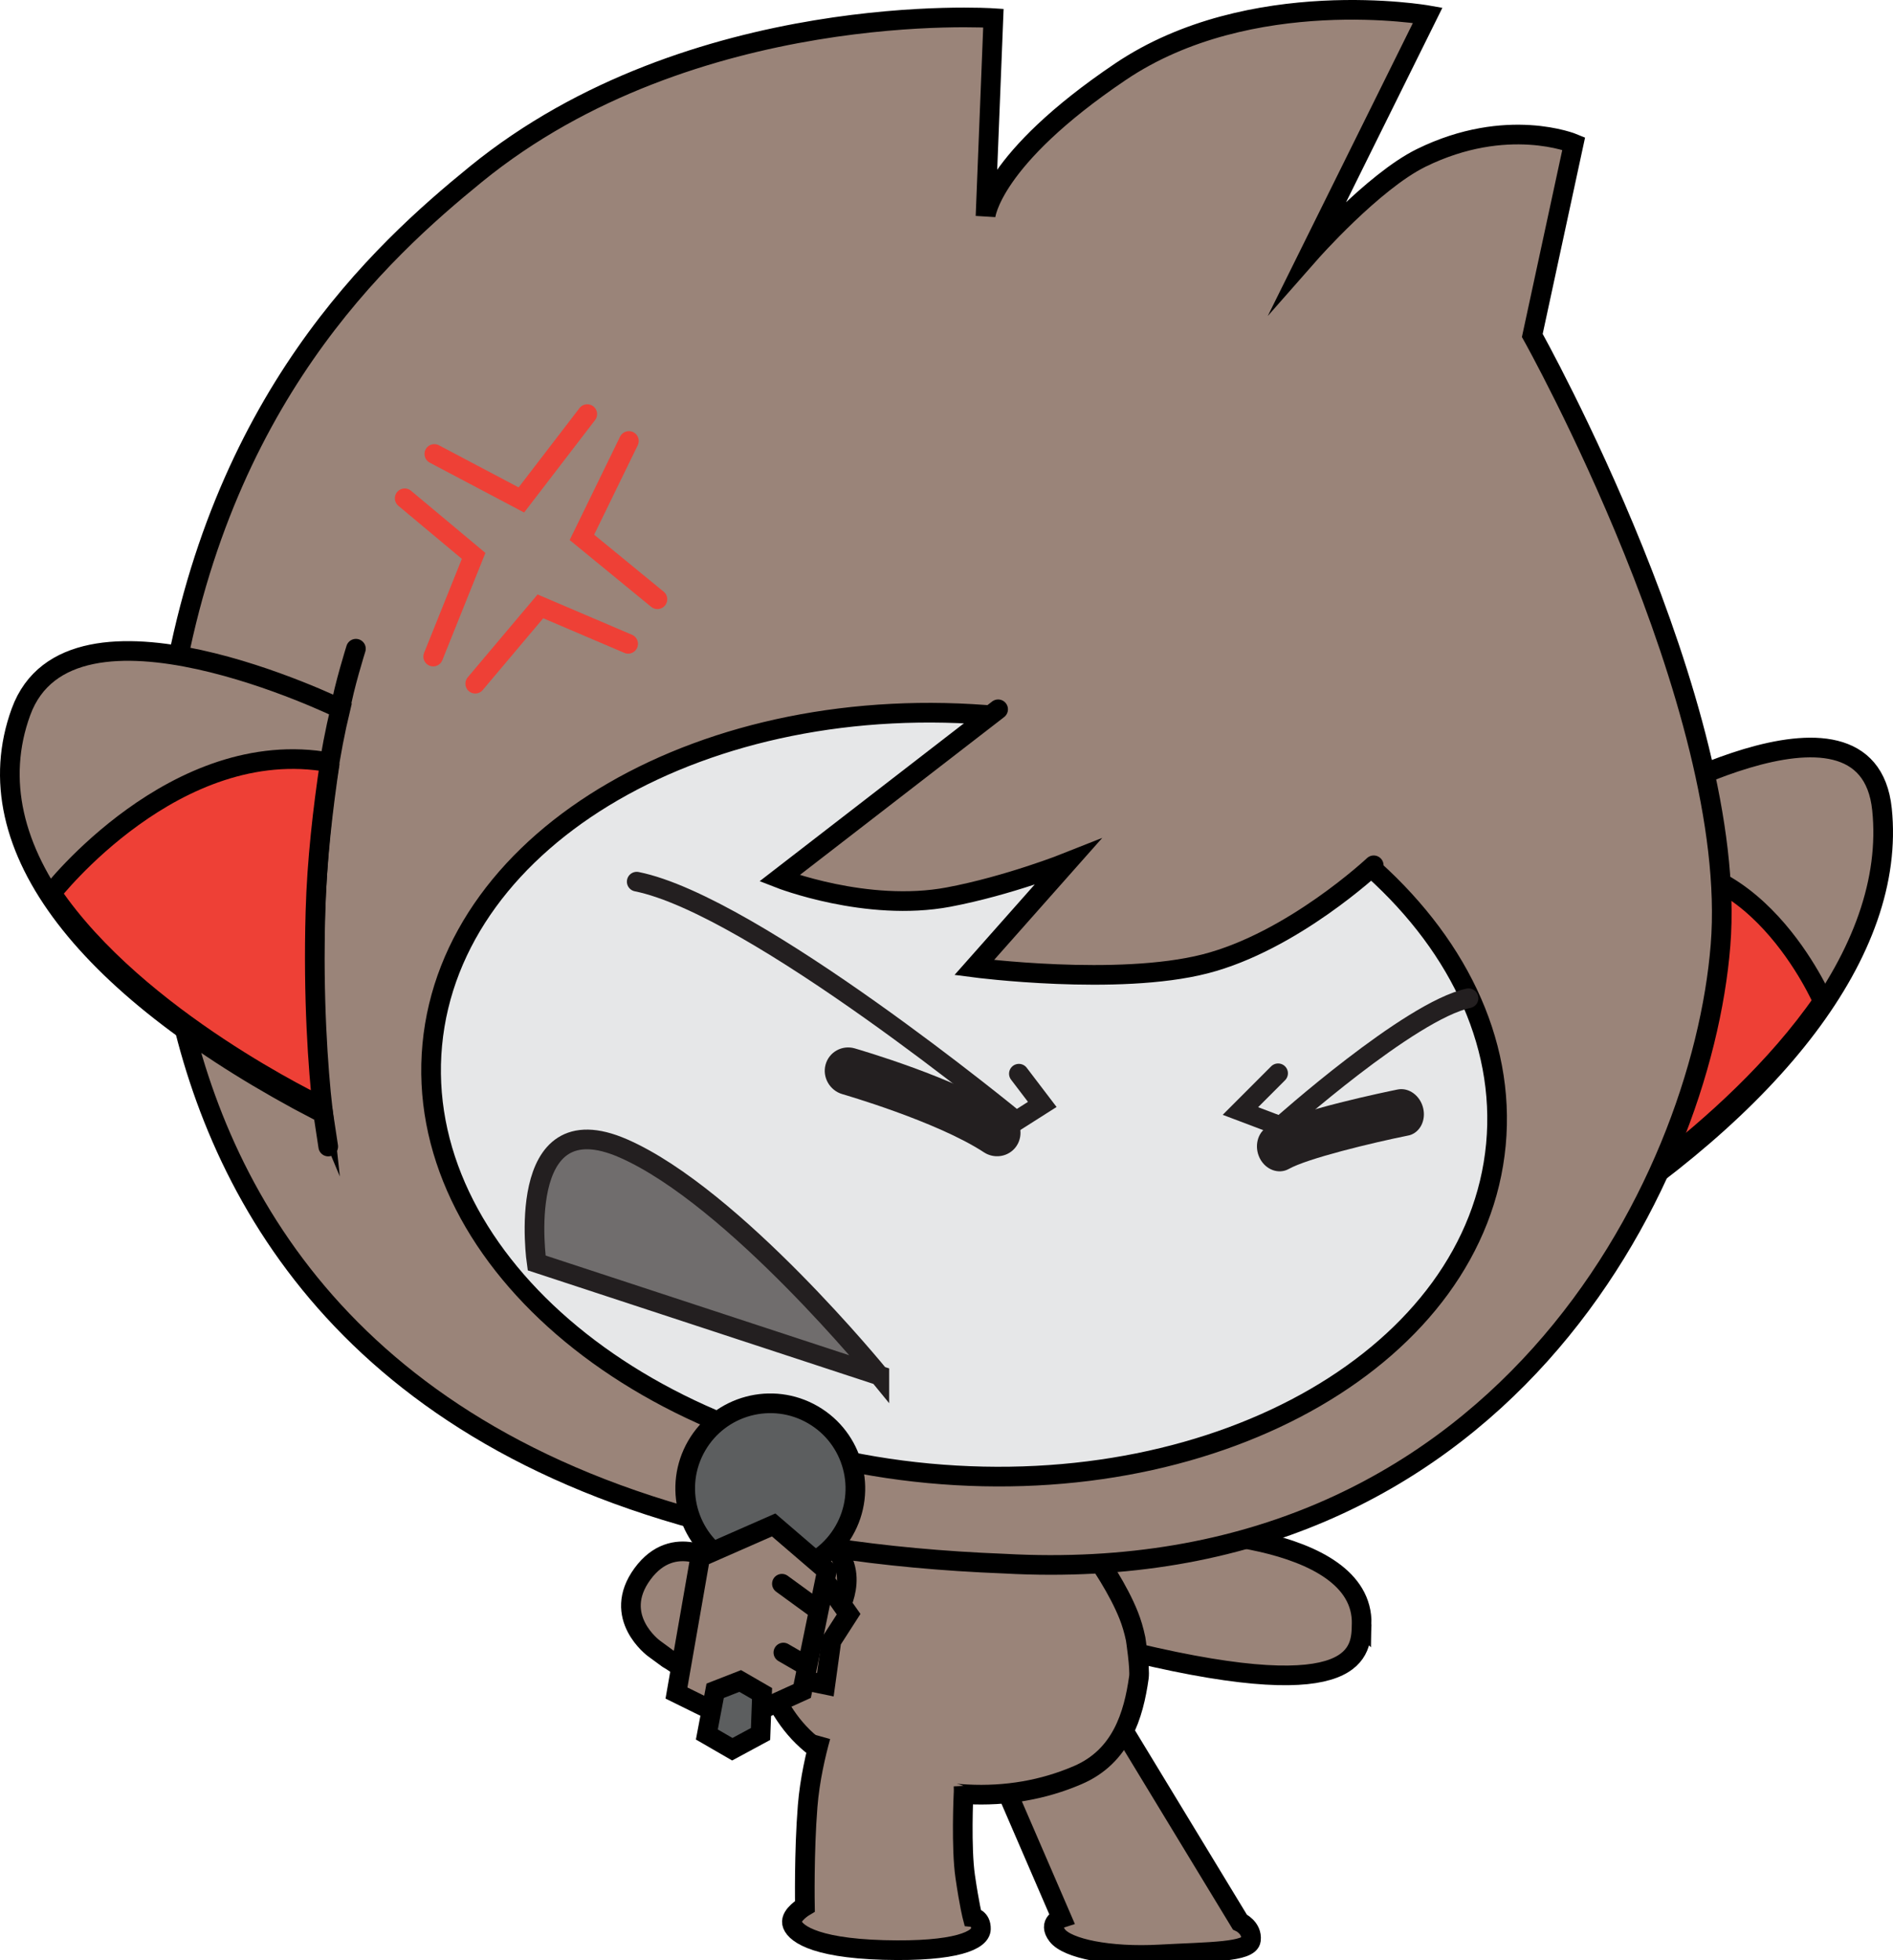 <svg version="1.1" xmlns="http://www.w3.org/2000/svg" xmlns:xlink="http://www.w3.org/1999/xlink" width="115.553" height="119.623" viewBox="0,0,115.553,119.623"><g transform="translate(-170.995,-118.325)"><g stroke-miterlimit="10"><path d="M254.113,217.445c-0.037,1.575 0.061,5.072 -13.87,1.74c-0.445,-0.294 -4.581,-2.061 -4.301,-4.334c0.281,-2.273 4.243,-3.18 5.199,-2.94c0.957,-0.316 13.103,-0.084 12.972,5.534z" fill="#9a8479" stroke="#000000" stroke-width="1.2" stroke-linecap="butt"/><path d="M246.676,235.625c0,0 0.769,0.349 0.679,1.099c-0.088,0.753 -2.539,0.717 -5.584,0.883c-3.046,0.167 -5.626,-0.362 -6.236,-1.158c-0.607,-0.787 0.261,-1.067 0.261,-1.067l-3.514,-8.129l7.517,-2.954z" fill="#9a8479" stroke="#000000" stroke-width="1.2" stroke-linecap="butt"/><path d="M225.342,208.392v0v0v0v0v0v0c7.993,-0.624 11.93,4.053 11.928,4.052c0.877,1.208 2.003,2.912 2.623,4.469c0.171,0.43 0.316,0.914 0.424,1.432c0,0 0.276,1.802 0.199,2.352c-0.323,2.305 -1.071,4.828 -3.741,5.968c-4.19,1.798 -9.034,1.578 -14.451,-0.785c-1.828,-0.795 -3.07,-2.15 -3.886,-3.693c-0.584,-1.11 -1.009,-2.558 -1.009,-2.558c-0.67,-2.408 -0.669,-4.758 -0.628,-5.781c0,0 0.548,-4.833 8.54,-5.457z" fill="#9a8479" stroke="#000000" stroke-width="1.2" stroke-linecap="butt"/><path d="M229.812,227.32c0.015,0.331 -0.004,0.537 -0.004,0.537c0,0 -0.151,3.235 0.105,4.991c0.255,1.756 0.447,2.482 0.447,2.482c0,0 0.532,0.059 0.512,0.728c-0.017,0.67 -1.47,1.396 -5.939,1.276c-4.471,-0.125 -5.495,-1.125 -5.592,-1.637c-0.099,-0.512 0.787,-1.03 0.787,-1.03c0,0 -0.06,-3.271 0.167,-6.115c0.129,-1.613 0.499,-3.189 0.796,-4.252" fill="#9a8479" stroke="#000000" stroke-width="1.2" stroke-linecap="butt"/><g><g stroke="#000000" stroke-width="1.2"><path d="M270.04,167.986c0,0 14.942,-8.908 15.836,-0.267c0.894,8.641 -6.588,18.099 -19.45,26.179c0,0 3.697,-14.633 3.614,-25.912zM270.04,167.986c0.081,-1.313 -0.079,-3.848 -0.079,-3.848M265.607,196.157l0.695,-2.359" fill="#9a8479" stroke-linecap="round"/><path d="M266.302,193.797c0.711,-2.708 1.763,-7.176 2.642,-12.789c0.515,-3.267 0.818,-6.654 1.001,-9.586l0,0.004c8.004,-2.048 12.323,8.006 12.323,8.006l0.003,0c-5.712,8.274 -15.855,14.134 -15.855,14.134l-0.115,0.232v0v0v0v0z" fill="#ee4036" stroke-linecap="butt"/></g><path d="M181.39,161.167c2.889,-18.43 12.839,-27.477 18.659,-32.214c13.21,-10.758 31.585,-9.521 31.585,-9.521l-0.481,12.095c0,0 0.29,-3.464 8.233,-8.822c7.941,-5.358 18.76,-3.45 18.76,-3.45l-7.202,14.536c0,0 3.851,-4.377 6.807,-5.831c5.24,-2.573 9.307,-0.874 9.307,-0.874l-2.528,11.712c0,0 12.662,22.619 11.489,37.221c-1.173,14.602 -13.576,39.398 -43.706,37.737c-60.884,-2.36 -50.923,-52.591 -50.923,-52.591z" fill="#9a8479" stroke="#000000" stroke-width="1.2" stroke-linecap="butt"/><g stroke="#000000" stroke-width="1.2"><path d="M190.519,186.17c-14.101,-7.337 -21.255,-16.138 -18.244,-24.396c3.012,-8.258 19.499,-0.189 19.499,-0.189c-2.591,10.747 -1.255,24.585 -1.255,24.585zM192.721,157.917c0,0 -0.757,2.418 -0.946,3.668M190.693,186.07l0.338,2.229" fill="#9a8479" stroke-linecap="round"/><path d="M190.602,185.853c0,0 -11.233,-5.299 -16.462,-13.021l0.003,-0.001c0,0 7.553,-9.699 16.986,-7.973l0.001,-0.003c-0.421,2.787 -0.794,6.006 -0.879,9.104c-0.152,5.324 0.161,9.551 0.441,12.11z" fill="#ee4036" stroke-linecap="butt"/></g><g fill="none" stroke="#ee4036" stroke-width="1.2" stroke-linecap="round"><path d="M206.843,143.598l-4.022,5.24l-5.313,-2.807"/><path d="M195.699,148.736l4.207,3.515l-2.467,6.145"/><path d="M211.125,154.898l-4.609,-3.777l2.868,-5.883"/><path d="M200.004,160.051l3.978,-4.719l5.357,2.286"/></g><g><path d="M262.309,188.182c-1.199,12.762 -16.705,21.743 -34.634,20.059c-17.929,-1.684 -31.491,-13.395 -30.293,-26.157c1.199,-12.762 16.705,-21.743 34.634,-20.059c17.929,1.684 31.491,13.395 30.293,26.157z" fill="#e6e7e8" stroke="#000000" stroke-width="1.2" stroke-linecap="butt"/><path d="M224.673,202.275l-20.92,-6.872c0,0 -1.454,-9.947 5.299,-6.987c6.753,2.959 15.621,13.86 15.621,13.86z" fill="#706d6d" stroke="#231f20" stroke-width="1.2" stroke-linecap="round"/><g stroke="#000000"><path d="M257.497,168.156c0,0 -3.002,4.16 -6.65,6.108c-1.633,0.872 -6.058,2.767 -8.282,3.104c-5.761,0.874 -11.84,0.033 -11.84,0.033l5.43,-6.445c0,0 -4.438,1.563 -8.116,2.255c-4.993,0.941 -8.82,-1.433 -8.82,-1.433l14.39,-11.317" fill="#9a8479" stroke-width="0" stroke-linecap="butt"/><path d="M254.85,171.135c0,0 -4.951,4.649 -10.292,6.016c-5.341,1.367 -14.094,0.224 -14.094,0.224l5.691,-6.421c0,0 -3.583,1.428 -7.261,2.121c-4.993,0.941 -10.321,-1.144 -10.321,-1.144l13.35,-10.317" fill="none" stroke-width="1.2" stroke-linecap="round"/></g><path d="M256.947,187.629c-2.221,0.448 -6.154,1.399 -7.291,2.043c-0.605,0.333 -1.397,0.056 -1.759,-0.653c-0.356,-0.705 -0.152,-1.562 0.458,-1.912c1.805,-1.03 7.333,-2.162 7.957,-2.289c0.687,-0.138 1.386,0.381 1.561,1.158c0.157,0.702 -0.163,1.372 -0.732,1.598c-0.061,0.024 -0.126,0.044 -0.194,0.055z" fill="#231f20" stroke="none" stroke-width="1.2" stroke-linecap="butt"/><path d="M231.304,188.783c-0.084,-0.035 -0.166,-0.079 -0.248,-0.131c-2.873,-1.885 -8.59,-3.535 -8.646,-3.552c-0.759,-0.22 -1.229,-1.023 -1.021,-1.796c0.209,-0.771 1.005,-1.218 1.78,-0.996c0.252,0.076 6.2,1.791 9.451,3.922c0.674,0.441 0.873,1.344 0.439,2.016c-0.379,0.585 -1.122,0.797 -1.754,0.536z" fill="#231f20" stroke="none" stroke-width="1.2" stroke-linecap="butt"/><path d="M233.19,183.854l1.428,1.875l-1.592,1.011c0,0 -16.006,-13.172 -23.164,-14.607" fill="none" stroke="#231f20" stroke-width="1.2" stroke-linecap="round"/><path d="M260.638,179.249c-3.598,0.765 -11.47,7.81 -11.47,7.81l-2.455,-0.928l2.3,-2.302" fill="none" stroke="#231f20" stroke-width="1.2" stroke-linecap="round"/></g></g><g stroke="#000000" stroke-width="1.2"><path d="M210.212,214.384c1.922,-2.621 4.543,-0.698 4.543,-0.698l0.849,0.623c0.571,1.385 0.048,0.813 0.998,-1.041c0,0 1.652,-2.799 4.451,-1.147c2.799,1.652 1.147,4.451 1.147,4.451c-1.652,2.61 -2.518,5.142 -6.579,5.16c-1.478,0.006 -2.574,-1.454 -3.862,-2.182l-0.849,-0.623c0,0 -2.621,-1.922 -0.698,-4.543z" fill="#9a8479" stroke-linecap="butt"/><g><path d="M213.519,206.564c1.436,-2.483 4.613,-3.332 7.096,-1.896c2.483,1.436 3.332,4.613 1.896,7.096c-1.436,2.483 -4.613,3.332 -7.096,1.896c-2.483,-1.436 -3.332,-4.613 -1.896,-7.096z" fill="#5c5e5f" stroke-linecap="butt"/><path d="M221.271,214.677l1.525,2.163l-1.051,1.634l-0.369,2.669l-2.29,-0.47" fill="#9a8479" stroke-linecap="round"/><path d="M218.221,211.394l3.252,2.793l-1.508,7.341l-4.125,1.873l-3.551,-1.749l1.447,-8.288z" fill="#9a8479" stroke-linecap="round"/><path d="M218.724,214.982l1.981,1.442" fill="none" stroke-linecap="round"/><path d="M218.814,219.182l1.221,0.706" fill="none" stroke-linecap="round"/><path d="M214.65,221.514l1.53,-0.597l1.332,0.77l-0.092,2.465l-1.723,0.93l-1.554,-0.899z" fill="#5c5e5f" stroke-linecap="round"/></g></g></g></g></svg>